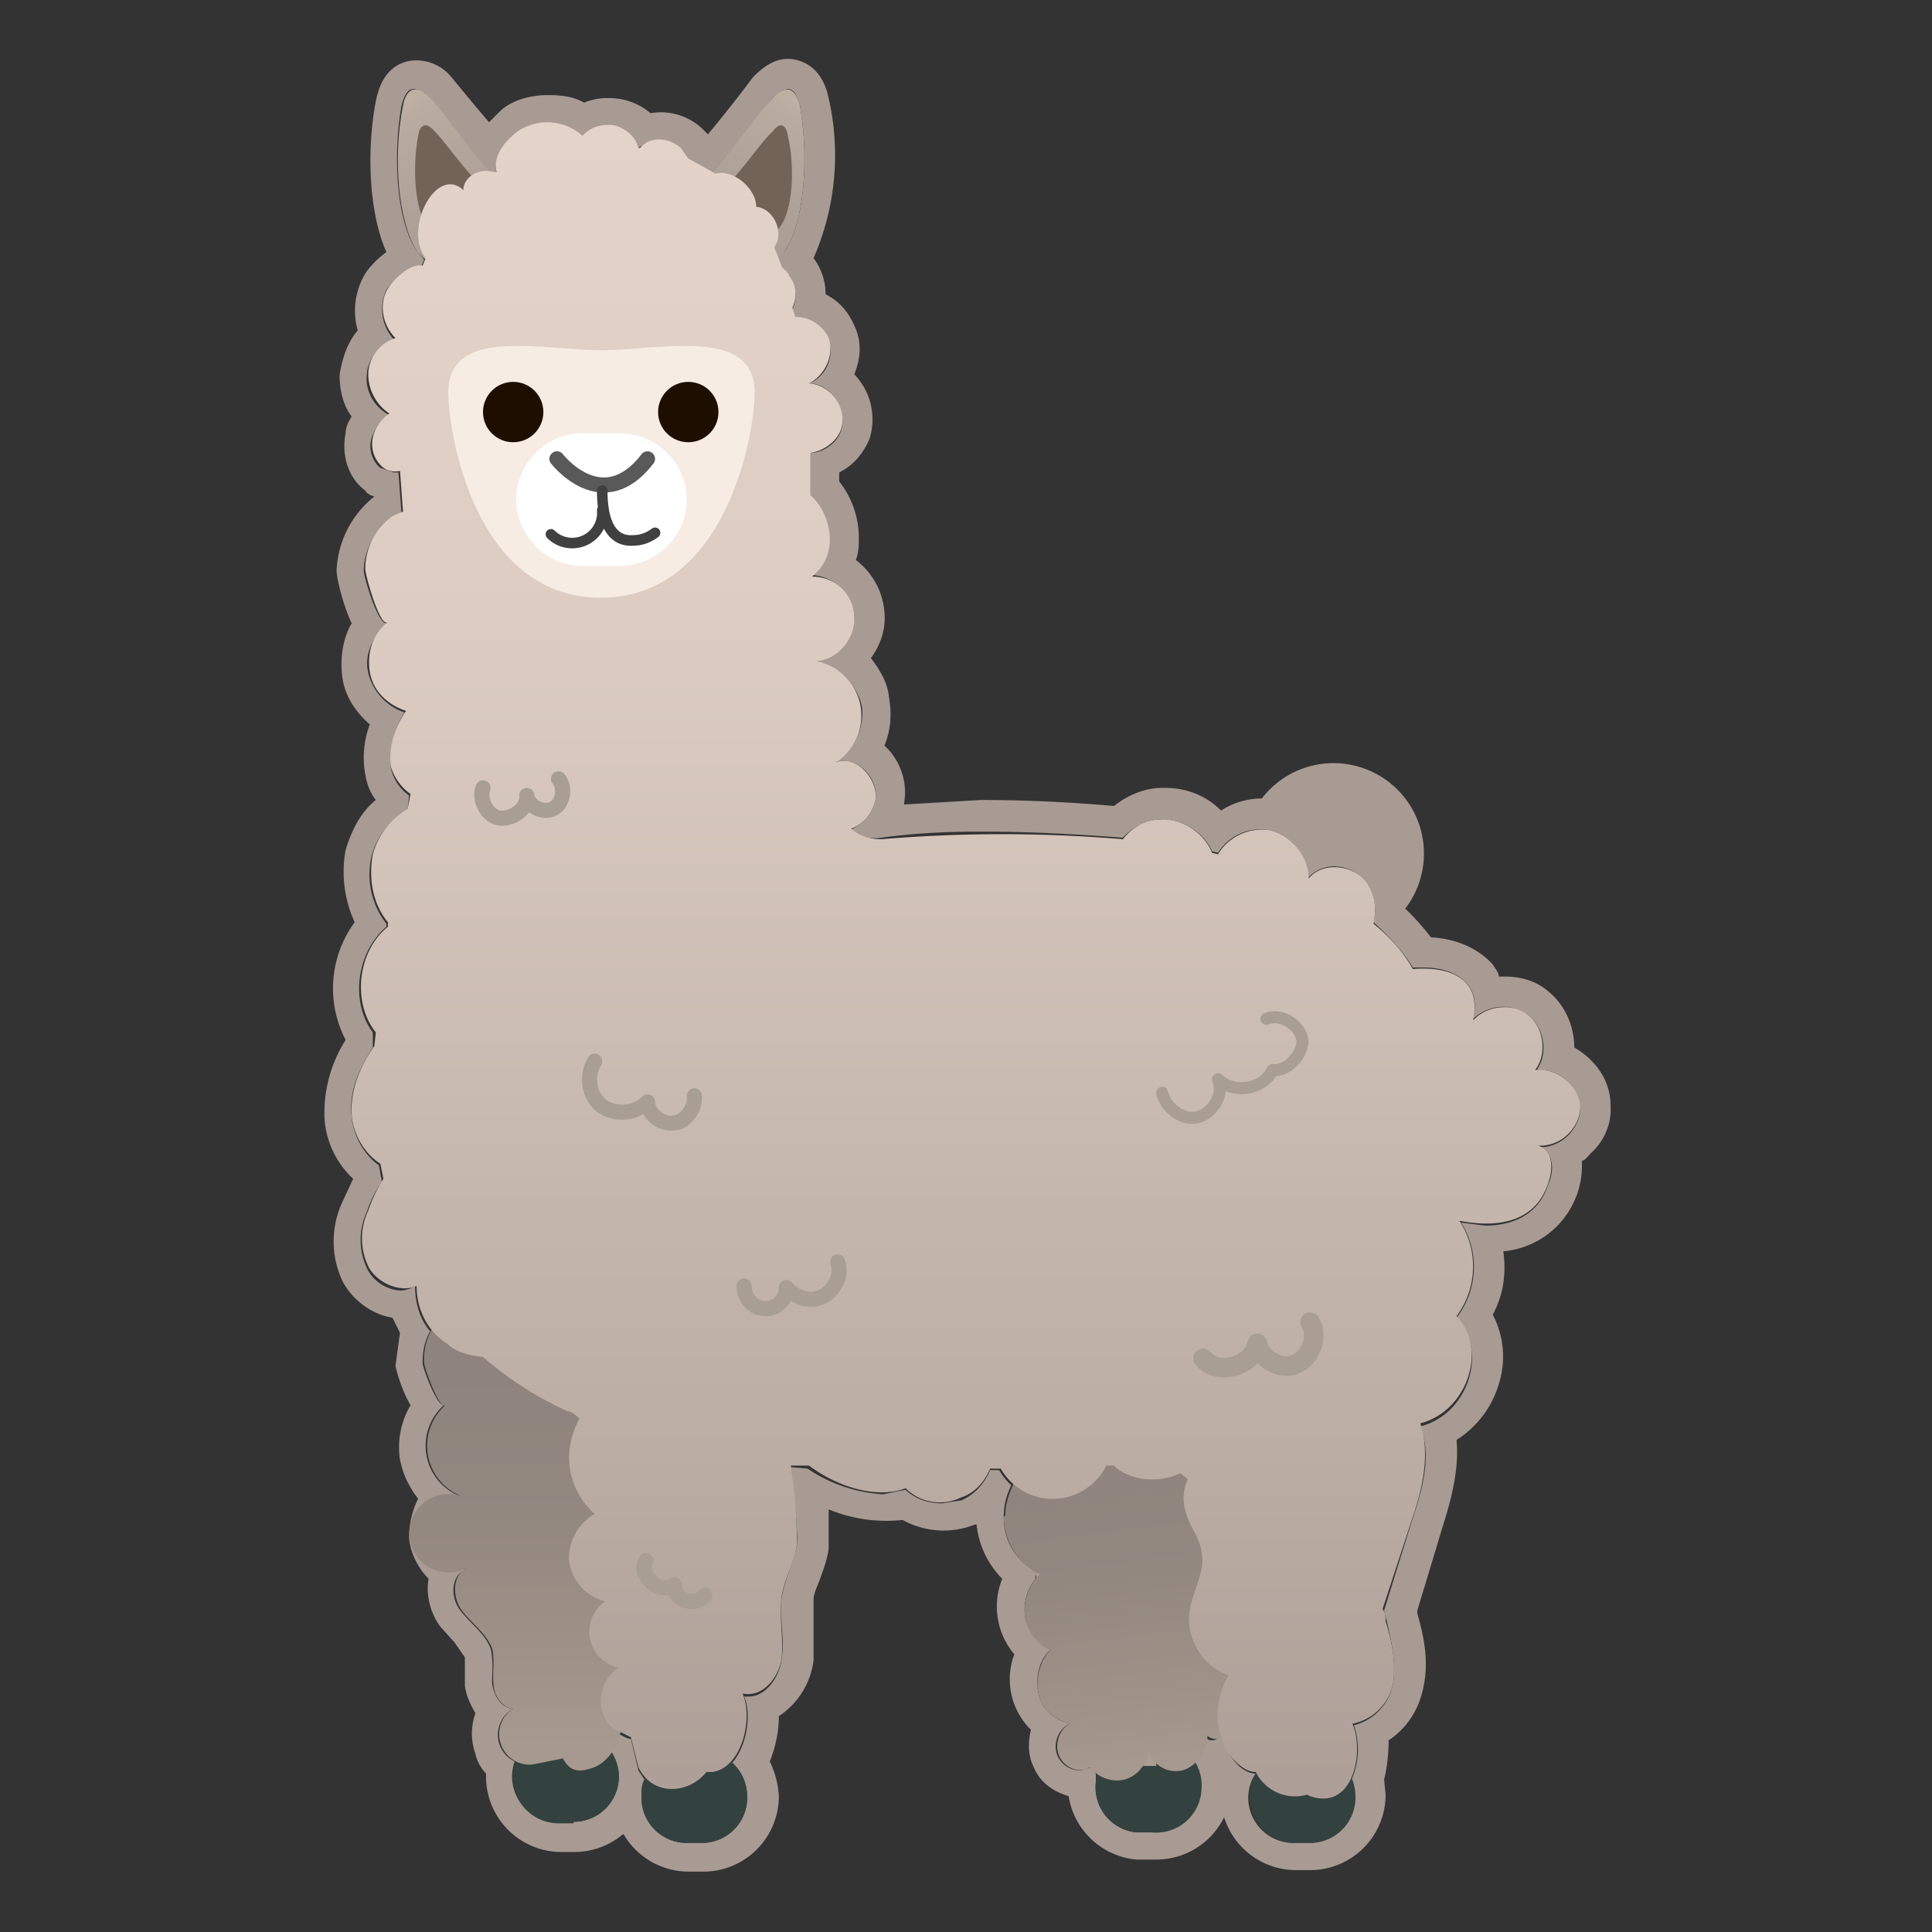 <svg viewBox="0 0 128 128" xmlns="http://www.w3.org/2000/svg"><rect x="0" y="0" width="128" height="128" fill="#333333" stroke="none"/><path d="M52.2 5.9c.4 0 .6.4.8 1.1.6 3.5.3 7.7-1 9.6l-.5.5.3.7.5.5c.5.7.5 1.5.2 2.2l.2.6c1 0 1.9.6 2.2 1.5.4 1-.2 2.4-1.3 2.8 1.5 0 2.6 1.8 2.1 3.2-.3.8-1.2 1.4-2 1.4v2.8c1.2 1 2 3.8.1 5.3a3 3 0 0 1 2.8 2.7 3 3 0 0 1-2.5 3 4 4 0 0 1 3 3c.2 1.3-.5 3-1.8 3.7l.5-.1c1.3 0 2.4 1.3 2.2 2.6-.2.9-.8 1.6-1.7 2a2.9 2.9 0 0 0 2.1.5c2.1-.3 4.3-.4 6.5-.4h.3c3.4 0 6.5.2 9.2.4.6-.7 1.6-1.2 2.5-1.2h.2c1.3 0 2.7.9 3.2 2.1l.4.1a3.3 3.3 0 0 1 3.4-1.5c1.4.3 2.6 1.7 2.5 3.2.5-.5 1.1-.8 1.8-.8.9 0 1.8.5 2.3 1.3.4.7.5 1.6.3 2.4 1.1 1 2 2 2.6 3h.7c2 0 3.9 1 3.3 3.4a3 3 0 0 1 2-.8c.6 0 1.2.2 1.7.6 1 .8 1.3 2.5.5 3.6h.3c1.3 0 2.5 1.1 2.6 2.5 0 1.3-1.2 2.6-2.6 2.6h-.1c.9.3 1 1.5.6 2.4-.7 2.3-2.7 2.8-4.2 2.8l-1.6-.2a5.5 5.5 0 0 1-.3 6.3c2.1 2.2.8 6.4-2.4 7.2.8 2 .1 4.3-.6 6.4l-1.8 5.8.2.8c.3 1.3.6 2.7.4 4a3.5 3.5 0 0 1-2.6 2.8 5 5 0 0 1-.2 3.7c.2.3.2.7.2 1a3 3 0 0 1-3 3.1h-1a3 3 0 0 1-3-3c0-.6.2-1.2.5-1.6-.7 0-1.3-.6-1.7-1.2l-.6-1.2-.5.2c-.2 0-.4 0-.5-.2 0 .7-.3 1.3-.8 1.7.3.5.5 1.1.4 1.8a3 3 0 0 1-3 2.8h-1.2a3 3 0 0 1-2.7-3.3v-.6l-.3-.4-.7.2c-.6 0-1.2-.3-1.5-.9-.4-.8 0-1.9.8-2.2-1-.2-1.9-1-2.1-2s0-2.2.8-2.9a3 3 0 0 1-1.7-2.3c-.1-.9.2-1.8.7-2.4v-.5a4 4 0 0 1-2.1-3.6c0-.8.2-1.5.5-2.1a4 4 0 0 1-.8-1h-.6c-.4.9-1 1.6-1.9 2l-1.3.2c-.9 0-1.8-.3-2.4-.9l-1.5.3a10 10 0 0 1-5-1.7l-1.1-.1c.1.6.5 4.4.4 5.1-.2 1.2-.8 2.3-1 3.5-.2 1.3.2 2.7 0 4-.1 1.2-1 2.6-2.2 2.6h-.3c.5 1.1.2 3.3-.8 4.4a3 3 0 0 1 1 2.2 3 3 0 0 1-3 3.1h-1a3 3 0 0 1-3-3c0-.5 0-.9.2-1.2l-.4-.6-.5-2.1c-.3 0-.5-.2-.8-.3 0 .4-.3.8-.5 1.2.3.5.5 1 .5 1.6a3 3 0 0 1-3 3h-1a3 3 0 0 1-2.9-4 2 2 0 0 1-1-1.1 2 2 0 0 1 .9-2.4c-.8 0-1.3-.9-1.4-1.7 0-.7.1-1.5-.1-2.3-.4-1-1.3-1.6-2-2.5s-.6-2.3.3-2.7a3 3 0 0 1-2-2.3c0-1 .6-2.2 1.6-2.6a3.6 3.6 0 0 1-1-6c-.5 0-1.4-2.5-1.4-2.8 0-.7.1-1.4.5-2.1-.7-.8-1-1.9-1-3a2 2 0 0 1-.9.3c-.9 0-1.9-.6-2.3-1.5a4.4 4.4 0 0 1 0-3.7c.2-.6.5-1.3 1-2l-.2-1.1c-1-.7-1.7-2-1.8-3.2-.2-1.7.5-3.2 1.4-4.6v-1c-1.5-2-1.1-5.3.9-7v-.2a5.3 5.3 0 0 1-1-4.4 4.8 4.8 0 0 1 2.4-3.1l.1-1a3 3 0 0 1-1.2-1.8 6 6 0 0 1 .9-3.7c-1.2-.4-2.1-1.4-2.4-2.6s.3-2.5 1.3-3.3h-.1c-.6 0-1.5-3.1-1.5-3.5a4.3 4.3 0 0 1 2.5-3.8l-.2-2.7h-.3l-.9-.3c-.5-.4-.8-1.2-.6-1.9s.6-1.2 1.2-1.6c-1-.5-1.6-1.6-1.5-2.6 0-1 .8-2 1.8-2.4a3 3 0 0 1-.5-3.3c.3-.5 1.4-1.5 2.2-1.5h.1l.2-.5-.5-.6c-1.3-1.9-1.6-6.1-1-9.6.2-.7.4-1.1.8-1.1.3 0 .6.2 1 .6 1 1 2.4 3 4.1 5h.4c-.2-.8.2-1.7 1.4-2.6a3 3 0 0 1 2-.7 3 3 0 0 1 2.3 1 2.2 2.2 0 0 1 2-.8c.8.2 1.5.7 1.7 1.4.4-.3.9-.4 1.4-.4.5 0 1 .1 1.4.5l.5.8c.6.2 1 .5 1.5.8 1.8-2 3.2-4 4.1-5 .5-.4.8-.6 1-.6m0-2c-.8 0-1.5.4-2.3 1.2a94.6 94.6 0 0 1-3 3.8l-.4-.4a4 4 0 0 0-3.4-1 4.2 4.2 0 0 0-2.7-1 4 4 0 0 0-1.7.3c-.7-.4-1.5-.5-2.4-.5-1.1 0-2.3.3-3.1 1l-.8.8a192 192 0 0 1-2.5-3A3 3 0 0 0 27.6 4c-.5 0-2.2.1-2.7 2.7-.6 3.1-.5 7.3.7 10-.7.5-1.3 1.2-1.5 1.6a4.8 4.8 0 0 0-.4 3.6c-.7.8-1 1.8-1.2 2.9 0 1 .2 2 .8 2.8-.2.3-.4.7-.4 1.1-.3 1.5.2 3 1.3 3.8.1.2.3.3.6.4a6.6 6.6 0 0 0-2.5 4.9c0 .5.4 2.2 1 3.5-.6 1-.8 2.4-.6 3.7.2 1.2.9 2.2 1.8 3a6.2 6.2 0 0 0-.3 3.3c.1.6.3 1.2.7 1.7-1 .8-1.6 2-2 3.3a8 8 0 0 0 .6 4.8 7.4 7.4 0 0 0-.6 7.8 9 9 0 0 0-1.4 5.2 6 6 0 0 0 1.9 4l-.7 1.5a6.2 6.2 0 0 0 0 5.3c.7 1.3 2 2.2 3.3 2.4l.5 1-.3 2.2s.3 1.4 1 2.6c-.6 1-.9 2.3-.7 3.6.2 1 .6 1.8 1.2 2.6-.4.8-.6 1.7-.6 2.6.1 1 .6 2 1.3 2.7-.2 1 .1 2.3.8 3.2l.9 1 .7 1v1.9c.1.7.4 1.3.7 1.8a4 4 0 0 0 0 2.7c.1.5.4 1 .7 1.3v.2a5 5 0 0 0 5 5h.9a5 5 0 0 0 3.2-1.2 5 5 0 0 0 4.3 2.5h1a5 5 0 0 0 5-5 6 6 0 0 0-.6-2.3c.4-1 .6-2 .6-3a5.2 5.2 0 0 0 2.3-3.7v-4c0-.4.2-.8.4-1.3.2-.6.5-1.3.6-2.1V100a10 10 0 0 0 4.9.7 5.6 5.6 0 0 0 4.8.3h.1a6 6 0 0 0 1.7 3.6 4.9 4.9 0 0 0 .8 5 4.7 4.7 0 0 0 1.1 5c-.2.9-.2 1.7.2 2.5.4 1 1.3 1.6 2.3 1.9a5 5 0 0 0 4.5 4.2h1.3a5 5 0 0 0 4.5-2.8 5 5 0 0 0 4.8 3.5h1a5 5 0 0 0 4.9-5l-.1-1c.2-.8.3-1.7.3-2.6 1.2-.8 2-2 2.3-3.5.4-1.8 0-3.5-.4-4.9v-.2l1-3.3.6-2c.5-1.6 1.2-3.8 1-6a6.6 6.6 0 0 0 2.8-3.7 6 6 0 0 0-.4-4.6c.7-1.3.9-2.7.7-4.2a5.7 5.7 0 0 0 5.2-6c.2 0 .4-.3.6-.5.9-.8 1.4-2 1.3-3.2 0-1.6-1-3-2.4-3.8 0-1.4-.6-2.8-1.7-3.7-.8-.7-1.8-1-2.9-1h-.4c0-.3-.3-.6-.4-.8-.9-1-2.3-1.7-4.1-1.8a16 16 0 0 0-1.7-1.9 5.2 5.2 0 0 0-9.5-7.3 5 5 0 0 0-2.7.8c-1-1-2.3-1.5-3.7-1.5H77c-1.2 0-2.3.5-3.2 1.2a101 101 0 0 0-8.5-.4H65l-5.1.3v-.1a4.2 4.2 0 0 0-1.3-3.8c.4-1 .5-2 .3-3.2-.1-1-.6-1.8-1.2-2.6.6-.8 1-1.9.9-3a4.8 4.8 0 0 0-1.9-3.5c.2-.5.2-1 .2-1.5a6 6 0 0 0-1.3-3.7v-.6c1-.5 1.6-1.3 2-2.2a4.3 4.3 0 0 0-1-4.3c.4-1 .5-2 .1-3s-1-1.8-2-2.3a4 4 0 0 0-.8-2.4 17 17 0 0 0 1-10.6c-.5-2.4-2.2-2.6-2.7-2.6z" fill="#A89B93"/><path d="M38 120.8h-1a3 3 0 0 1-3-3v-.1a3 3 0 0 1 3-3h1a3 3 0 0 1 3 3 3 3 0 0 1-3 3zm8.5 1.3h-1a3 3 0 0 1-3-3 3 3 0 0 1 3-3.1h1a3 3 0 0 1 3 3 3 3 0 0 1-3 3.1zm29.8-.7h-1a3 3 0 0 1-2.7-3.3 3 3 0 0 1 3.2-2.8h1a3 3 0 0 1 2.8 3.3 3 3 0 0 1-3.3 2.8zm10.4.7h-.9a3 3 0 0 1-3-3 3 3 0 0 1 3-3.1h1a3 3 0 0 1 3 3 3 3 0 0 1-3 3.1z" fill="#33423F"/><linearGradient id="a" x1="32.4" x2="26.9" y1="17" y2="6.6" gradientUnits="userSpaceOnUse"><stop stop-color="#AA9D94" offset="0"/><stop stop-color="#AEA197" offset=".4"/><stop stop-color="#BAABA0" offset=".9"/><stop stop-color="#BFB0A4" offset="1"/></linearGradient><path d="M35.1 13.8c3.1 2.1-5.2 6-7.5 2.8-1.2-1.9-1.6-6.1-.9-9.6.2-1.1.8-1.5 1.8-.5 1.4 1.4 3.7 5.3 6.6 7.3z" fill="url(#a)"/><linearGradient id="b" x1="47.8" x2="52.7" y1="15.9" y2="6.6" gradientUnits="userSpaceOnUse"><stop stop-color="#AA9D94" offset="0"/><stop stop-color="#AEA197" offset=".4"/><stop stop-color="#BAABA0" offset=".9"/><stop stop-color="#BFB0A4" offset="1"/></linearGradient><path d="M44.6 13.8c-3.2 2.1 5.2 6 7.4 2.8 1.3-1.9 1.6-6.1 1-9.6-.3-1.1-.8-1.5-1.8-.5-1.4 1.4-3.8 5.3-6.6 7.3z" fill="url(#b)"/><path d="M33 13.3c2 1.4-3.3 3.8-4.7 1.7-.8-1.1-1-3.8-.6-6 .1-.7.5-1 1.1-.3.9.9 2.4 3.3 4.2 4.6zm14 0c-2 1.4 3.2 3.8 4.7 1.7.8-1.1 1-3.8.5-6-.1-.7-.5-1-1-.3-1 .9-2.4 3.3-4.2 4.6z" fill="#736357"/><path d="M76.6 117h-4.3s-18.1-50.4 6.5-50.4c13.6 0-2.2 50.3-2.2 50.3z" fill="#AA9D94"/><linearGradient id="c" x1="74.3" x2="77" y1="96" y2="117.1" gradientUnits="userSpaceOnUse"><stop stop-color="#8F847D" offset="0"/><stop stop-color="#938880" offset=".4"/><stop stop-color="#9F9289" offset=".8"/><stop stop-color="#A6998F" offset="1"/></linearGradient><path d="M66.5 100.5c0 1.6 1 3.2 2.4 3.8-.7.6-1.1 1.7-1 2.7s.8 2 1.7 2.3c-.7.7-1 1.9-.8 2.9s1.1 1.8 2.1 2c-.7.3-1.1 1.4-.7 2.2s1.4 1.1 2 .7c.6.7 1.5 1 2.3.8s1.5-1 1.6-1.9c.3 1 1.3 1.5 2.2 1.3S80 116 80 115c.4.4 1.1.2 1.5-.3.3-.4.5-1 .5-1.6.4-2.3.2-4.7-.6-6.9 1.7-1.5 2.4-4.1 1.9-6.4s-2.4-4.1-4.6-4.6c-.5-1.8-2-3.1-3.7-3.3s-3.5.8-4.3 2.4c-1.5-1-2.5.5-2.7 1.8-.3 1.5-1.4 2.7-1.4 4.3z" fill="url(#c)"/><linearGradient id="d" x1="36.2" x2="36.2" y1="90.8" y2="115.5" gradientUnits="userSpaceOnUse"><stop stop-color="#8F847D" offset="0"/><stop stop-color="#938880" offset=".4"/><stop stop-color="#9F9289" offset=".8"/><stop stop-color="#A6998F" offset="1"/></linearGradient><path d="M44 98.6l-.5-3.2c-.1-1-.3-2-.7-2.9 1.6-12.7 2-24.2-4.8-24.2-6.6 0-8 8.4-7.6 18.2l-.9.5a4 4 0 0 0-1.4 3.3c0 .3 1 3.1 1.4 2.8a3.6 3.6 0 0 0 1 6 2.6 2.6 0 1 0 .4 4.8c-1 .5-.9 2-.3 2.8s1.6 1.5 2 2.5c.2.8 0 1.6.1 2.4 0 .7.6 1.6 1.3 1.6a2 2 0 0 0-.8 2.4 2 2 0 0 0 2.1 1.3l2-.4c.3.6.8 1 1.7.7 1.5-.3 2.6-2.4 2-4a3.8 3.8 0 0 0 2.4-2.7 4 4 0 0 0-1-3.5c1.2-1.4 1.8-3 2-4.8 0-1.2-.2-2.4-.4-3.6z" fill="url(#d)"/><linearGradient id="e" x1="64" x2="64" y1="8.2" y2="119.3" gradientUnits="userSpaceOnUse"><stop stop-color="#E3D3C8" offset="0"/><stop stop-color="#DCCCC2" offset=".3"/><stop stop-color="#C8B9B0" offset=".6"/><stop stop-color="#AD9F97" offset="1"/></linearGradient><path d="M104.7 73.4c0-1.4-1.5-2.7-3-2.5.8-1 .6-2.8-.4-3.6-1-.9-2.8-.7-3.7.3.6-2.8-1.6-3.6-4-3.4-.6-1.1-1.5-2.1-2.6-3 .2-1 .1-1.8-.3-2.5-.8-1.4-3-1.7-4-.5 0-1.5-1.2-2.9-2.6-3.2-1.3-.2-2.7.4-3.4 1.6l-.4-.1c-.5-1.3-2-2.3-3.4-2.2-1 0-1.9.5-2.5 1.3a96.4 96.4 0 0 0-16 0c-.7 0-1.5-.2-2-.7.8-.3 1.4-1 1.6-1.9.2-1.4-1.3-3-2.6-2.5a3.7 3.7 0 0 0 1.6-3.8 3.7 3.7 0 0 0-2.9-2.9c1.4-.1 2.6-1.5 2.5-3s-1.3-2.6-2.8-2.6c2-1.6 1.1-4.4-.1-5.4V30c.8-.1 1.7-.7 2-1.5.5-1.4-.6-3-2.1-3.1 1-.5 1.7-1.8 1.3-3a2.4 2.4 0 0 0-2.2-1.4l-.2-.6c.3-.7.3-1.5-.2-2.1-.1-.3-.3-.4-.5-.6a16 16 0 0 0-.5-1.3l.2-.4c.3-1-.4-2.2-1.4-2.3 0-1.2-1.5-2.5-2.7-2.2l-1.8-1-.5-.7c-.8-.7-2-.8-2.7 0h-.1c-.2-.8-.9-1.3-1.6-1.5-.8-.1-1.6.1-2.1.7a3.5 3.5 0 0 0-4.3-.3c-1.3 1-1.6 2-1.4 2.7h-.2c-.9-.3-2 .3-2 1.2-1.8-1.7-4 2.6-2.5 4.5l-.2.5c-.8-.2-2 1-2.3 1.5-.6 1-.4 2.4.5 3.3-1 .3-1.8 1.3-1.8 2.4 0 1 .5 2 1.4 2.6-.5.3-1 1-1.1 1.6a2 2 0 0 0 .6 1.9c.3.3.8.4 1.2.3l.2 2.7a5 5 0 0 0-.7.3 4.3 4.3 0 0 0-1.8 3.5c0 .4 1 4 1.5 3.5-1 .8-1.4 2-1.2 3.3s1.2 2.2 2.4 2.6c-.7 1-1.2 2.4-1 3.7.2.7.7 1.4 1.3 1.8l-.2 1a5 5 0 0 0-2.3 3c-.3 1.6 0 3.3 1 4.5v.3c-2 1.6-2.4 5-.8 7l-.1.9c-1 1.4-1.6 3-1.5 4.6.1 1.2.8 2.5 1.9 3.2l.2 1c-.5.8-.8 1.5-1 2.1a4.3 4.3 0 0 0 0 3.7c.5 1 2 1.8 3.2 1.3 0 1.5.7 3 2 3.8.6.6 1.5.8 2.4.9a23.1 23.1 0 0 0 5.6 3.6c.3 0 .6.3.8.5-.5.8-.7 1.9-.7 2.6a5 5 0 0 0 1.7 3.7 3.4 3.4 0 0 0-1.7 3.1 3.2 3.2 0 0 0 2.4 2.7c-.8.5-1.2 1.5-1 2.5s1 1.7 1.9 1.9c-1.4.8-1.6 3-.4 4l1.2.6.5 2c1 2 3.4 1.7 4.5.3h.4c2-.3 2.7-3.6 2-5.2 1.4.3 2.5-1.2 2.6-2.5s-.2-2.7 0-4c.2-1.2.9-2.3 1-3.5a36 36 0 0 0-.4-5.1h1.2c2 1.5 4.6 2.2 6.4 1.5 1 1 2.5 1.2 3.7.6.9-.3 1.5-1 1.9-1.9h.7a4 4 0 0 0 3.2 2 4 4 0 0 0 3.8-2.2h.5c1 1 3 1.2 4.4.5l.5.4a3 3 0 0 0-.1 2.3c.2.8.9 1.6 1 2.5.3 1.3-.6 2.6-.8 4a4 4 0 0 0 2.6 4.2 5 5 0 0 0 0 5.2c.5.6 1.1 1.2 1.8 1.2a2.9 2.9 0 0 0 3.4 1.5l.2.1c2.9 1 3.6-3 2.8-4.8a3.4 3.4 0 0 0 2.7-2.7c.2-1.4-.1-2.8-.5-4.1 0-.3 0-.5-.2-.8l1.9-5.8c.7-2 1.3-4.4.6-6.5 3.1-.8 4.5-4.9 2.4-7.1a5.5 5.5 0 0 0 .2-6.3c0-.1 4.7 1.3 5.9-2.6.3-.9.3-2.1-.7-2.4 1.5.1 2.8-1.2 2.8-2.6z" fill="url(#e)"/><path d="M50 26c0-4.4-6.3-2.8-10.2-2.8S29.7 21.6 29.7 26c0 2.6 1.7 13.6 10.1 13.6S50 28.6 50 26z" fill="#F6ECE3"/><path d="M41 37.5h-2.4c-2.4 0-4.4-2-4.4-4.4s2-4.4 4.4-4.4H41c2.5 0 4.5 2 4.5 4.4s-2 4.4-4.5 4.4z" fill="#fff"/><g fill="#1E0E00"><circle cx="34" cy="27.3" r="2"/><circle cx="45.6" cy="27.3" r="2"/></g><path d="M36.9 30.4s3 3.9 6 0" fill="none" stroke="#595959" stroke-linecap="round" stroke-linejoin="round" stroke-miterlimit="10"/><path d="M39.9 33.8a2 2 0 0 1-3.4 1.6m3.4-2.9c0 2.7 1 3.4 2.1 3.3.5 0 1-.2 1.4-.5" fill="none" stroke="#404040" stroke-linecap="round" stroke-linejoin="round" stroke-miterlimit="10" stroke-width=".7"/><path d="M39.4 70.3c-.6 1-.4 2.3.5 3 .9.6 2.2.5 3-.3 0 .8.9 1.5 1.7 1.4.8 0 1.5-1 1.4-1.8" fill="none" stroke="#A89E94" stroke-linecap="round" stroke-linejoin="round" stroke-miterlimit="10"/><path d="M77 72.4c.2 1 1.4 1.9 2.4 1.6s1.7-1.5 1.3-2.5c1 1 3 .7 3.6-.6 1 .1 2-1 2-2-.2-1-1.4-1.8-2.4-1.4" fill="none" stroke="#A89E94" stroke-linecap="round" stroke-linejoin="round" stroke-miterlimit="10" stroke-width=".8"/><path d="M32 52.2c-.3.8.3 1.9 1.1 2s1.9-.6 1.8-1.5c.1.7 1 1.2 1.7.9s.9-1.4.4-2m5.8 51.8c-.6 1 1 2.3 1.9 1.6-.2 1 1.4 1.5 2 .7" fill="none" stroke="#A89E94" stroke-linecap="round" stroke-linejoin="round" stroke-miterlimit="10"/><path d="M79.7 90c1 1.2 3.3.5 3.6-1 .2 1 1.5 1.8 2.5 1.4s1.6-1.8 1-2.8" fill="none" stroke="#A89E94" stroke-linecap="round" stroke-linejoin="round" stroke-miterlimit="10" stroke-width="1.3"/><path d="M49.3 85.2c0 .8.6 1.5 1.4 1.5s1.4-.6 1.4-1.4c.6.7 1.6 1 2.4.6s1.3-1.4 1-2.3" fill="none" stroke="#A89E94" stroke-linecap="round" stroke-linejoin="round" stroke-miterlimit="10"/></svg>